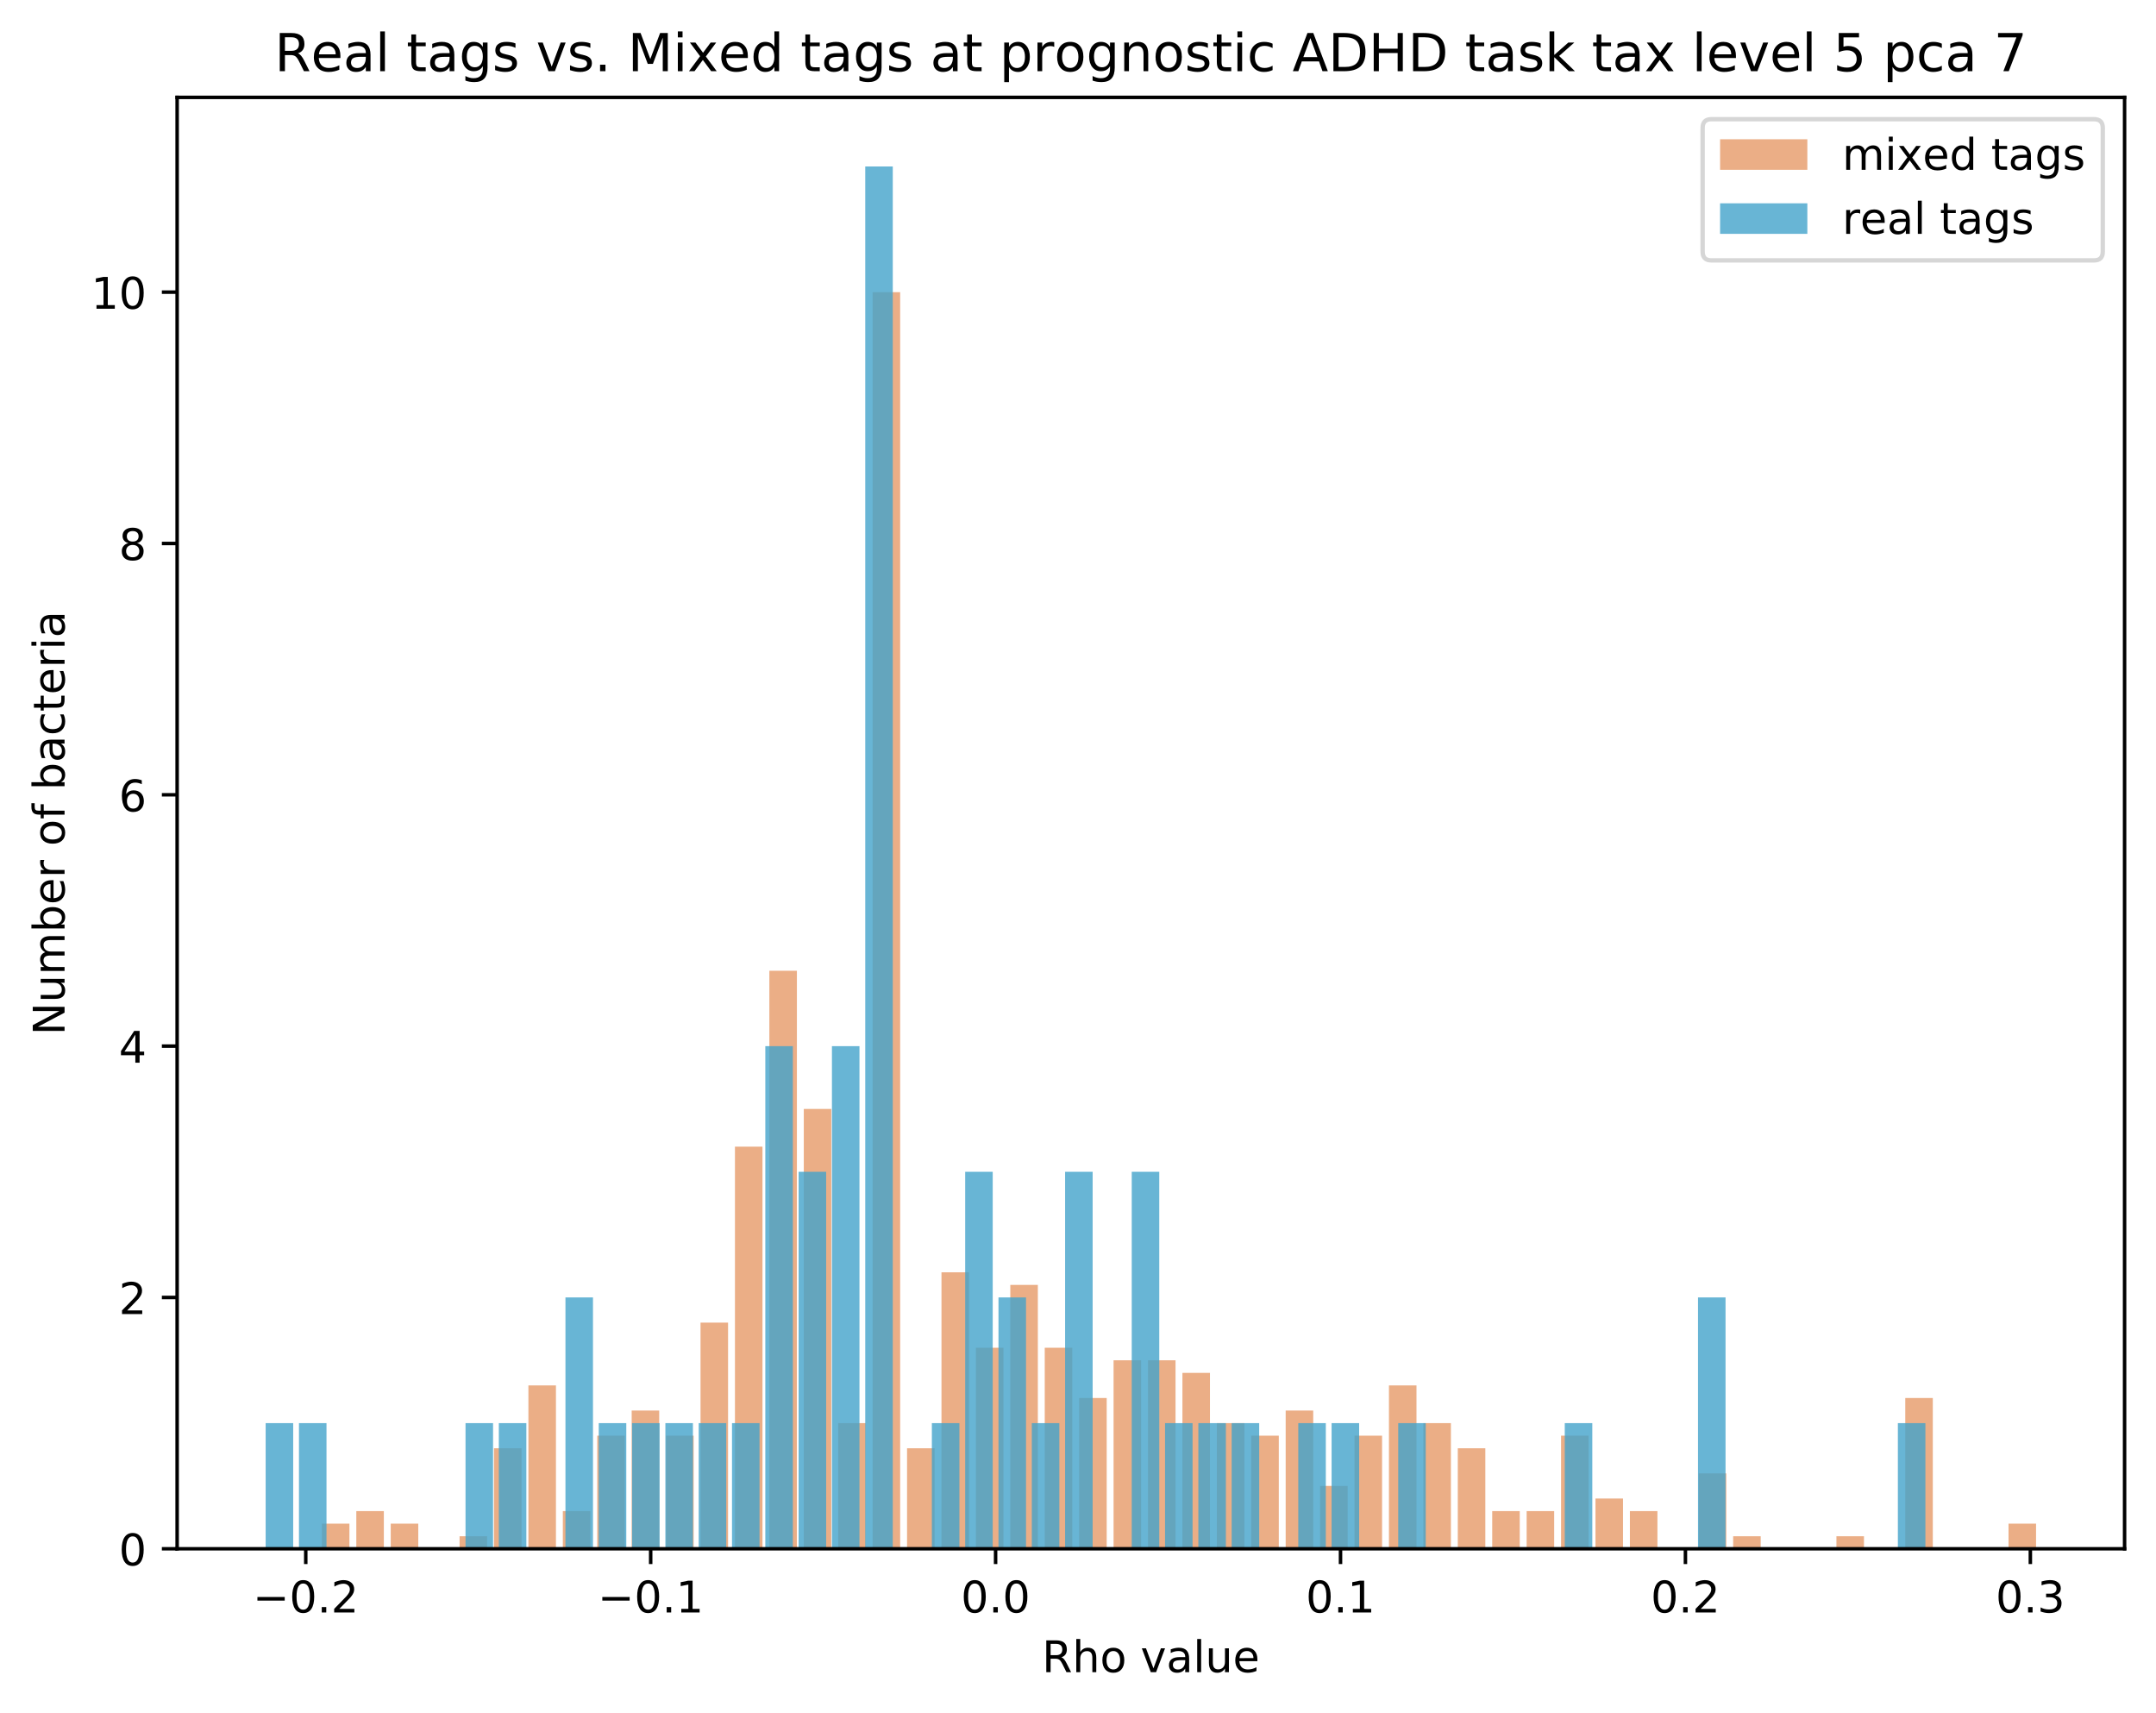 <?xml version="1.0" encoding="utf-8" standalone="no"?>
<!DOCTYPE svg PUBLIC "-//W3C//DTD SVG 1.1//EN"
  "http://www.w3.org/Graphics/SVG/1.1/DTD/svg11.dtd">
<!-- Created with matplotlib (https://matplotlib.org/) -->
<svg height="392.514pt" version="1.1" viewBox="0 0 494.203 392.514" width="494.203pt" xmlns="http://www.w3.org/2000/svg" xmlns:xlink="http://www.w3.org/1999/xlink">
 <defs>
  <style type="text/css">
*{stroke-linecap:butt;stroke-linejoin:round;}
  </style>
 </defs>
 <g id="figure_1">
  <g id="patch_1">
   <path d="M 0 392.514 
L 494.203 392.514 
L 494.203 0 
L 0 0 
z
" style="fill:#ffffff;"/>
  </g>
  <g id="axes_1">
   <g id="patch_2">
    <path d="M 40.603 354.958 
L 487.003 354.958 
L 487.003 22.318 
L 40.603 22.318 
z
" style="fill:#ffffff;"/>
   </g>
   <g id="patch_3">
    <path clip-path="url(#p4847354bf9)" d="M 73.783 354.958 
L 80.095 354.958 
L 80.095 349.198 
L 73.783 349.198 
z
" style="fill:#d95f0e;opacity:0.5;"/>
   </g>
   <g id="patch_4">
    <path clip-path="url(#p4847354bf9)" d="M 81.673 354.958 
L 87.985 354.958 
L 87.985 346.318 
L 81.673 346.318 
z
" style="fill:#d95f0e;opacity:0.5;"/>
   </g>
   <g id="patch_5">
    <path clip-path="url(#p4847354bf9)" d="M 89.563 354.958 
L 95.876 354.958 
L 95.876 349.198 
L 89.563 349.198 
z
" style="fill:#d95f0e;opacity:0.5;"/>
   </g>
   <g id="patch_6">
    <path clip-path="url(#p4847354bf9)" d="M 97.454 354.958 
L 103.766 354.958 
L 103.766 354.958 
L 97.454 354.958 
z
" style="fill:#d95f0e;opacity:0.5;"/>
   </g>
   <g id="patch_7">
    <path clip-path="url(#p4847354bf9)" d="M 105.344 354.958 
L 111.656 354.958 
L 111.656 352.078 
L 105.344 352.078 
z
" style="fill:#d95f0e;opacity:0.5;"/>
   </g>
   <g id="patch_8">
    <path clip-path="url(#p4847354bf9)" d="M 113.234 354.958 
L 119.546 354.958 
L 119.546 331.918 
L 113.234 331.918 
z
" style="fill:#d95f0e;opacity:0.5;"/>
   </g>
   <g id="patch_9">
    <path clip-path="url(#p4847354bf9)" d="M 121.124 354.958 
L 127.436 354.958 
L 127.436 317.518 
L 121.124 317.518 
z
" style="fill:#d95f0e;opacity:0.5;"/>
   </g>
   <g id="patch_10">
    <path clip-path="url(#p4847354bf9)" d="M 129.014 354.958 
L 135.326 354.958 
L 135.326 346.318 
L 129.014 346.318 
z
" style="fill:#d95f0e;opacity:0.5;"/>
   </g>
   <g id="patch_11">
    <path clip-path="url(#p4847354bf9)" d="M 136.904 354.958 
L 143.216 354.958 
L 143.216 329.038 
L 136.904 329.038 
z
" style="fill:#d95f0e;opacity:0.5;"/>
   </g>
   <g id="patch_12">
    <path clip-path="url(#p4847354bf9)" d="M 144.794 354.958 
L 151.107 354.958 
L 151.107 323.278 
L 144.794 323.278 
z
" style="fill:#d95f0e;opacity:0.5;"/>
   </g>
   <g id="patch_13">
    <path clip-path="url(#p4847354bf9)" d="M 152.685 354.958 
L 158.997 354.958 
L 158.997 329.038 
L 152.685 329.038 
z
" style="fill:#d95f0e;opacity:0.5;"/>
   </g>
   <g id="patch_14">
    <path clip-path="url(#p4847354bf9)" d="M 160.575 354.958 
L 166.887 354.958 
L 166.887 303.118 
L 160.575 303.118 
z
" style="fill:#d95f0e;opacity:0.5;"/>
   </g>
   <g id="patch_15">
    <path clip-path="url(#p4847354bf9)" d="M 168.465 354.958 
L 174.777 354.958 
L 174.777 262.798 
L 168.465 262.798 
z
" style="fill:#d95f0e;opacity:0.5;"/>
   </g>
   <g id="patch_16">
    <path clip-path="url(#p4847354bf9)" d="M 176.355 354.958 
L 182.667 354.958 
L 182.667 222.478 
L 176.355 222.478 
z
" style="fill:#d95f0e;opacity:0.5;"/>
   </g>
   <g id="patch_17">
    <path clip-path="url(#p4847354bf9)" d="M 184.245 354.958 
L 190.557 354.958 
L 190.557 254.158 
L 184.245 254.158 
z
" style="fill:#d95f0e;opacity:0.5;"/>
   </g>
   <g id="patch_18">
    <path clip-path="url(#p4847354bf9)" d="M 192.135 354.958 
L 198.447 354.958 
L 198.447 326.158 
L 192.135 326.158 
z
" style="fill:#d95f0e;opacity:0.5;"/>
   </g>
   <g id="patch_19">
    <path clip-path="url(#p4847354bf9)" d="M 200.025 354.958 
L 206.338 354.958 
L 206.338 66.958 
L 200.025 66.958 
z
" style="fill:#d95f0e;opacity:0.5;"/>
   </g>
   <g id="patch_20">
    <path clip-path="url(#p4847354bf9)" d="M 207.916 354.958 
L 214.228 354.958 
L 214.228 331.918 
L 207.916 331.918 
z
" style="fill:#d95f0e;opacity:0.5;"/>
   </g>
   <g id="patch_21">
    <path clip-path="url(#p4847354bf9)" d="M 215.806 354.958 
L 222.118 354.958 
L 222.118 291.598 
L 215.806 291.598 
z
" style="fill:#d95f0e;opacity:0.5;"/>
   </g>
   <g id="patch_22">
    <path clip-path="url(#p4847354bf9)" d="M 223.696 354.958 
L 230.008 354.958 
L 230.008 308.878 
L 223.696 308.878 
z
" style="fill:#d95f0e;opacity:0.5;"/>
   </g>
   <g id="patch_23">
    <path clip-path="url(#p4847354bf9)" d="M 231.586 354.958 
L 237.898 354.958 
L 237.898 294.478 
L 231.586 294.478 
z
" style="fill:#d95f0e;opacity:0.5;"/>
   </g>
   <g id="patch_24">
    <path clip-path="url(#p4847354bf9)" d="M 239.476 354.958 
L 245.788 354.958 
L 245.788 308.878 
L 239.476 308.878 
z
" style="fill:#d95f0e;opacity:0.5;"/>
   </g>
   <g id="patch_25">
    <path clip-path="url(#p4847354bf9)" d="M 247.366 354.958 
L 253.678 354.958 
L 253.678 320.398 
L 247.366 320.398 
z
" style="fill:#d95f0e;opacity:0.5;"/>
   </g>
   <g id="patch_26">
    <path clip-path="url(#p4847354bf9)" d="M 255.256 354.958 
L 261.569 354.958 
L 261.569 311.758 
L 255.256 311.758 
z
" style="fill:#d95f0e;opacity:0.5;"/>
   </g>
   <g id="patch_27">
    <path clip-path="url(#p4847354bf9)" d="M 263.147 354.958 
L 269.459 354.958 
L 269.459 311.758 
L 263.147 311.758 
z
" style="fill:#d95f0e;opacity:0.5;"/>
   </g>
   <g id="patch_28">
    <path clip-path="url(#p4847354bf9)" d="M 271.037 354.958 
L 277.349 354.958 
L 277.349 314.638 
L 271.037 314.638 
z
" style="fill:#d95f0e;opacity:0.5;"/>
   </g>
   <g id="patch_29">
    <path clip-path="url(#p4847354bf9)" d="M 278.927 354.958 
L 285.239 354.958 
L 285.239 326.158 
L 278.927 326.158 
z
" style="fill:#d95f0e;opacity:0.5;"/>
   </g>
   <g id="patch_30">
    <path clip-path="url(#p4847354bf9)" d="M 286.817 354.958 
L 293.129 354.958 
L 293.129 329.038 
L 286.817 329.038 
z
" style="fill:#d95f0e;opacity:0.5;"/>
   </g>
   <g id="patch_31">
    <path clip-path="url(#p4847354bf9)" d="M 294.707 354.958 
L 301.019 354.958 
L 301.019 323.278 
L 294.707 323.278 
z
" style="fill:#d95f0e;opacity:0.5;"/>
   </g>
   <g id="patch_32">
    <path clip-path="url(#p4847354bf9)" d="M 302.597 354.958 
L 308.909 354.958 
L 308.909 340.558 
L 302.597 340.558 
z
" style="fill:#d95f0e;opacity:0.5;"/>
   </g>
   <g id="patch_33">
    <path clip-path="url(#p4847354bf9)" d="M 310.487 354.958 
L 316.8 354.958 
L 316.8 329.038 
L 310.487 329.038 
z
" style="fill:#d95f0e;opacity:0.5;"/>
   </g>
   <g id="patch_34">
    <path clip-path="url(#p4847354bf9)" d="M 318.378 354.958 
L 324.69 354.958 
L 324.69 317.518 
L 318.378 317.518 
z
" style="fill:#d95f0e;opacity:0.5;"/>
   </g>
   <g id="patch_35">
    <path clip-path="url(#p4847354bf9)" d="M 326.268 354.958 
L 332.58 354.958 
L 332.58 326.158 
L 326.268 326.158 
z
" style="fill:#d95f0e;opacity:0.5;"/>
   </g>
   <g id="patch_36">
    <path clip-path="url(#p4847354bf9)" d="M 334.158 354.958 
L 340.47 354.958 
L 340.47 331.918 
L 334.158 331.918 
z
" style="fill:#d95f0e;opacity:0.5;"/>
   </g>
   <g id="patch_37">
    <path clip-path="url(#p4847354bf9)" d="M 342.048 354.958 
L 348.36 354.958 
L 348.36 346.318 
L 342.048 346.318 
z
" style="fill:#d95f0e;opacity:0.5;"/>
   </g>
   <g id="patch_38">
    <path clip-path="url(#p4847354bf9)" d="M 349.938 354.958 
L 356.25 354.958 
L 356.25 346.318 
L 349.938 346.318 
z
" style="fill:#d95f0e;opacity:0.5;"/>
   </g>
   <g id="patch_39">
    <path clip-path="url(#p4847354bf9)" d="M 357.828 354.958 
L 364.14 354.958 
L 364.14 329.038 
L 357.828 329.038 
z
" style="fill:#d95f0e;opacity:0.5;"/>
   </g>
   <g id="patch_40">
    <path clip-path="url(#p4847354bf9)" d="M 365.718 354.958 
L 372.031 354.958 
L 372.031 343.438 
L 365.718 343.438 
z
" style="fill:#d95f0e;opacity:0.5;"/>
   </g>
   <g id="patch_41">
    <path clip-path="url(#p4847354bf9)" d="M 373.609 354.958 
L 379.921 354.958 
L 379.921 346.318 
L 373.609 346.318 
z
" style="fill:#d95f0e;opacity:0.5;"/>
   </g>
   <g id="patch_42">
    <path clip-path="url(#p4847354bf9)" d="M 381.499 354.958 
L 387.811 354.958 
L 387.811 354.958 
L 381.499 354.958 
z
" style="fill:#d95f0e;opacity:0.5;"/>
   </g>
   <g id="patch_43">
    <path clip-path="url(#p4847354bf9)" d="M 389.389 354.958 
L 395.701 354.958 
L 395.701 337.678 
L 389.389 337.678 
z
" style="fill:#d95f0e;opacity:0.5;"/>
   </g>
   <g id="patch_44">
    <path clip-path="url(#p4847354bf9)" d="M 397.279 354.958 
L 403.591 354.958 
L 403.591 352.078 
L 397.279 352.078 
z
" style="fill:#d95f0e;opacity:0.5;"/>
   </g>
   <g id="patch_45">
    <path clip-path="url(#p4847354bf9)" d="M 405.169 354.958 
L 411.481 354.958 
L 411.481 354.958 
L 405.169 354.958 
z
" style="fill:#d95f0e;opacity:0.5;"/>
   </g>
   <g id="patch_46">
    <path clip-path="url(#p4847354bf9)" d="M 413.059 354.958 
L 419.371 354.958 
L 419.371 354.958 
L 413.059 354.958 
z
" style="fill:#d95f0e;opacity:0.5;"/>
   </g>
   <g id="patch_47">
    <path clip-path="url(#p4847354bf9)" d="M 420.949 354.958 
L 427.262 354.958 
L 427.262 352.078 
L 420.949 352.078 
z
" style="fill:#d95f0e;opacity:0.5;"/>
   </g>
   <g id="patch_48">
    <path clip-path="url(#p4847354bf9)" d="M 428.84 354.958 
L 435.152 354.958 
L 435.152 354.958 
L 428.84 354.958 
z
" style="fill:#d95f0e;opacity:0.5;"/>
   </g>
   <g id="patch_49">
    <path clip-path="url(#p4847354bf9)" d="M 436.73 354.958 
L 443.042 354.958 
L 443.042 320.398 
L 436.73 320.398 
z
" style="fill:#d95f0e;opacity:0.5;"/>
   </g>
   <g id="patch_50">
    <path clip-path="url(#p4847354bf9)" d="M 444.62 354.958 
L 450.932 354.958 
L 450.932 354.958 
L 444.62 354.958 
z
" style="fill:#d95f0e;opacity:0.5;"/>
   </g>
   <g id="patch_51">
    <path clip-path="url(#p4847354bf9)" d="M 452.51 354.958 
L 458.822 354.958 
L 458.822 354.958 
L 452.51 354.958 
z
" style="fill:#d95f0e;opacity:0.5;"/>
   </g>
   <g id="patch_52">
    <path clip-path="url(#p4847354bf9)" d="M 460.4 354.958 
L 466.712 354.958 
L 466.712 349.198 
L 460.4 349.198 
z
" style="fill:#d95f0e;opacity:0.5;"/>
   </g>
   <g id="patch_53">
    <path clip-path="url(#p4847354bf9)" d="M 60.894 354.958 
L 67.206 354.958 
L 67.206 326.158 
L 60.894 326.158 
z
" style="fill:#43a2ca;opacity:0.8;"/>
   </g>
   <g id="patch_54">
    <path clip-path="url(#p4847354bf9)" d="M 68.53 354.958 
L 74.842 354.958 
L 74.842 326.158 
L 68.53 326.158 
z
" style="fill:#43a2ca;opacity:0.8;"/>
   </g>
   <g id="patch_55">
    <path clip-path="url(#p4847354bf9)" d="M 76.165 354.958 
L 82.477 354.958 
L 82.477 354.958 
L 76.165 354.958 
z
" style="fill:#43a2ca;opacity:0.8;"/>
   </g>
   <g id="patch_56">
    <path clip-path="url(#p4847354bf9)" d="M 83.801 354.958 
L 90.113 354.958 
L 90.113 354.958 
L 83.801 354.958 
z
" style="fill:#43a2ca;opacity:0.8;"/>
   </g>
   <g id="patch_57">
    <path clip-path="url(#p4847354bf9)" d="M 91.436 354.958 
L 97.748 354.958 
L 97.748 354.958 
L 91.436 354.958 
z
" style="fill:#43a2ca;opacity:0.8;"/>
   </g>
   <g id="patch_58">
    <path clip-path="url(#p4847354bf9)" d="M 99.072 354.958 
L 105.384 354.958 
L 105.384 354.958 
L 99.072 354.958 
z
" style="fill:#43a2ca;opacity:0.8;"/>
   </g>
   <g id="patch_59">
    <path clip-path="url(#p4847354bf9)" d="M 106.707 354.958 
L 113.019 354.958 
L 113.019 326.158 
L 106.707 326.158 
z
" style="fill:#43a2ca;opacity:0.8;"/>
   </g>
   <g id="patch_60">
    <path clip-path="url(#p4847354bf9)" d="M 114.343 354.958 
L 120.655 354.958 
L 120.655 326.158 
L 114.343 326.158 
z
" style="fill:#43a2ca;opacity:0.8;"/>
   </g>
   <g id="patch_61">
    <path clip-path="url(#p4847354bf9)" d="M 121.978 354.958 
L 128.29 354.958 
L 128.29 354.958 
L 121.978 354.958 
z
" style="fill:#43a2ca;opacity:0.8;"/>
   </g>
   <g id="patch_62">
    <path clip-path="url(#p4847354bf9)" d="M 129.614 354.958 
L 135.926 354.958 
L 135.926 297.358 
L 129.614 297.358 
z
" style="fill:#43a2ca;opacity:0.8;"/>
   </g>
   <g id="patch_63">
    <path clip-path="url(#p4847354bf9)" d="M 137.249 354.958 
L 143.561 354.958 
L 143.561 326.158 
L 137.249 326.158 
z
" style="fill:#43a2ca;opacity:0.8;"/>
   </g>
   <g id="patch_64">
    <path clip-path="url(#p4847354bf9)" d="M 144.885 354.958 
L 151.197 354.958 
L 151.197 326.158 
L 144.885 326.158 
z
" style="fill:#43a2ca;opacity:0.8;"/>
   </g>
   <g id="patch_65">
    <path clip-path="url(#p4847354bf9)" d="M 152.52 354.958 
L 158.832 354.958 
L 158.832 326.158 
L 152.52 326.158 
z
" style="fill:#43a2ca;opacity:0.8;"/>
   </g>
   <g id="patch_66">
    <path clip-path="url(#p4847354bf9)" d="M 160.156 354.958 
L 166.468 354.958 
L 166.468 326.158 
L 160.156 326.158 
z
" style="fill:#43a2ca;opacity:0.8;"/>
   </g>
   <g id="patch_67">
    <path clip-path="url(#p4847354bf9)" d="M 167.791 354.958 
L 174.103 354.958 
L 174.103 326.158 
L 167.791 326.158 
z
" style="fill:#43a2ca;opacity:0.8;"/>
   </g>
   <g id="patch_68">
    <path clip-path="url(#p4847354bf9)" d="M 175.427 354.958 
L 181.739 354.958 
L 181.739 239.758 
L 175.427 239.758 
z
" style="fill:#43a2ca;opacity:0.8;"/>
   </g>
   <g id="patch_69">
    <path clip-path="url(#p4847354bf9)" d="M 183.062 354.958 
L 189.374 354.958 
L 189.374 268.558 
L 183.062 268.558 
z
" style="fill:#43a2ca;opacity:0.8;"/>
   </g>
   <g id="patch_70">
    <path clip-path="url(#p4847354bf9)" d="M 190.698 354.958 
L 197.01 354.958 
L 197.01 239.758 
L 190.698 239.758 
z
" style="fill:#43a2ca;opacity:0.8;"/>
   </g>
   <g id="patch_71">
    <path clip-path="url(#p4847354bf9)" d="M 198.333 354.958 
L 204.645 354.958 
L 204.645 38.158 
L 198.333 38.158 
z
" style="fill:#43a2ca;opacity:0.8;"/>
   </g>
   <g id="patch_72">
    <path clip-path="url(#p4847354bf9)" d="M 205.969 354.958 
L 212.281 354.958 
L 212.281 354.958 
L 205.969 354.958 
z
" style="fill:#43a2ca;opacity:0.8;"/>
   </g>
   <g id="patch_73">
    <path clip-path="url(#p4847354bf9)" d="M 213.604 354.958 
L 219.916 354.958 
L 219.916 326.158 
L 213.604 326.158 
z
" style="fill:#43a2ca;opacity:0.8;"/>
   </g>
   <g id="patch_74">
    <path clip-path="url(#p4847354bf9)" d="M 221.24 354.958 
L 227.552 354.958 
L 227.552 268.558 
L 221.24 268.558 
z
" style="fill:#43a2ca;opacity:0.8;"/>
   </g>
   <g id="patch_75">
    <path clip-path="url(#p4847354bf9)" d="M 228.875 354.958 
L 235.187 354.958 
L 235.187 297.358 
L 228.875 297.358 
z
" style="fill:#43a2ca;opacity:0.8;"/>
   </g>
   <g id="patch_76">
    <path clip-path="url(#p4847354bf9)" d="M 236.511 354.958 
L 242.823 354.958 
L 242.823 326.158 
L 236.511 326.158 
z
" style="fill:#43a2ca;opacity:0.8;"/>
   </g>
   <g id="patch_77">
    <path clip-path="url(#p4847354bf9)" d="M 244.146 354.958 
L 250.459 354.958 
L 250.459 268.558 
L 244.146 268.558 
z
" style="fill:#43a2ca;opacity:0.8;"/>
   </g>
   <g id="patch_78">
    <path clip-path="url(#p4847354bf9)" d="M 251.782 354.958 
L 258.094 354.958 
L 258.094 354.958 
L 251.782 354.958 
z
" style="fill:#43a2ca;opacity:0.8;"/>
   </g>
   <g id="patch_79">
    <path clip-path="url(#p4847354bf9)" d="M 259.417 354.958 
L 265.73 354.958 
L 265.73 268.558 
L 259.417 268.558 
z
" style="fill:#43a2ca;opacity:0.8;"/>
   </g>
   <g id="patch_80">
    <path clip-path="url(#p4847354bf9)" d="M 267.053 354.958 
L 273.365 354.958 
L 273.365 326.158 
L 267.053 326.158 
z
" style="fill:#43a2ca;opacity:0.8;"/>
   </g>
   <g id="patch_81">
    <path clip-path="url(#p4847354bf9)" d="M 274.688 354.958 
L 281.001 354.958 
L 281.001 326.158 
L 274.688 326.158 
z
" style="fill:#43a2ca;opacity:0.8;"/>
   </g>
   <g id="patch_82">
    <path clip-path="url(#p4847354bf9)" d="M 282.324 354.958 
L 288.636 354.958 
L 288.636 326.158 
L 282.324 326.158 
z
" style="fill:#43a2ca;opacity:0.8;"/>
   </g>
   <g id="patch_83">
    <path clip-path="url(#p4847354bf9)" d="M 289.959 354.958 
L 296.272 354.958 
L 296.272 354.958 
L 289.959 354.958 
z
" style="fill:#43a2ca;opacity:0.8;"/>
   </g>
   <g id="patch_84">
    <path clip-path="url(#p4847354bf9)" d="M 297.595 354.958 
L 303.907 354.958 
L 303.907 326.158 
L 297.595 326.158 
z
" style="fill:#43a2ca;opacity:0.8;"/>
   </g>
   <g id="patch_85">
    <path clip-path="url(#p4847354bf9)" d="M 305.231 354.958 
L 311.543 354.958 
L 311.543 326.158 
L 305.231 326.158 
z
" style="fill:#43a2ca;opacity:0.8;"/>
   </g>
   <g id="patch_86">
    <path clip-path="url(#p4847354bf9)" d="M 312.866 354.958 
L 319.178 354.958 
L 319.178 354.958 
L 312.866 354.958 
z
" style="fill:#43a2ca;opacity:0.8;"/>
   </g>
   <g id="patch_87">
    <path clip-path="url(#p4847354bf9)" d="M 320.502 354.958 
L 326.814 354.958 
L 326.814 326.158 
L 320.502 326.158 
z
" style="fill:#43a2ca;opacity:0.8;"/>
   </g>
   <g id="patch_88">
    <path clip-path="url(#p4847354bf9)" d="M 328.137 354.958 
L 334.449 354.958 
L 334.449 354.958 
L 328.137 354.958 
z
" style="fill:#43a2ca;opacity:0.8;"/>
   </g>
   <g id="patch_89">
    <path clip-path="url(#p4847354bf9)" d="M 335.773 354.958 
L 342.085 354.958 
L 342.085 354.958 
L 335.773 354.958 
z
" style="fill:#43a2ca;opacity:0.8;"/>
   </g>
   <g id="patch_90">
    <path clip-path="url(#p4847354bf9)" d="M 343.408 354.958 
L 349.72 354.958 
L 349.72 354.958 
L 343.408 354.958 
z
" style="fill:#43a2ca;opacity:0.8;"/>
   </g>
   <g id="patch_91">
    <path clip-path="url(#p4847354bf9)" d="M 351.044 354.958 
L 357.356 354.958 
L 357.356 354.958 
L 351.044 354.958 
z
" style="fill:#43a2ca;opacity:0.8;"/>
   </g>
   <g id="patch_92">
    <path clip-path="url(#p4847354bf9)" d="M 358.679 354.958 
L 364.991 354.958 
L 364.991 326.158 
L 358.679 326.158 
z
" style="fill:#43a2ca;opacity:0.8;"/>
   </g>
   <g id="patch_93">
    <path clip-path="url(#p4847354bf9)" d="M 366.315 354.958 
L 372.627 354.958 
L 372.627 354.958 
L 366.315 354.958 
z
" style="fill:#43a2ca;opacity:0.8;"/>
   </g>
   <g id="patch_94">
    <path clip-path="url(#p4847354bf9)" d="M 373.95 354.958 
L 380.262 354.958 
L 380.262 354.958 
L 373.95 354.958 
z
" style="fill:#43a2ca;opacity:0.8;"/>
   </g>
   <g id="patch_95">
    <path clip-path="url(#p4847354bf9)" d="M 381.586 354.958 
L 387.898 354.958 
L 387.898 354.958 
L 381.586 354.958 
z
" style="fill:#43a2ca;opacity:0.8;"/>
   </g>
   <g id="patch_96">
    <path clip-path="url(#p4847354bf9)" d="M 389.221 354.958 
L 395.533 354.958 
L 395.533 297.358 
L 389.221 297.358 
z
" style="fill:#43a2ca;opacity:0.8;"/>
   </g>
   <g id="patch_97">
    <path clip-path="url(#p4847354bf9)" d="M 396.857 354.958 
L 403.169 354.958 
L 403.169 354.958 
L 396.857 354.958 
z
" style="fill:#43a2ca;opacity:0.8;"/>
   </g>
   <g id="patch_98">
    <path clip-path="url(#p4847354bf9)" d="M 404.492 354.958 
L 410.804 354.958 
L 410.804 354.958 
L 404.492 354.958 
z
" style="fill:#43a2ca;opacity:0.8;"/>
   </g>
   <g id="patch_99">
    <path clip-path="url(#p4847354bf9)" d="M 412.128 354.958 
L 418.44 354.958 
L 418.44 354.958 
L 412.128 354.958 
z
" style="fill:#43a2ca;opacity:0.8;"/>
   </g>
   <g id="patch_100">
    <path clip-path="url(#p4847354bf9)" d="M 419.763 354.958 
L 426.075 354.958 
L 426.075 354.958 
L 419.763 354.958 
z
" style="fill:#43a2ca;opacity:0.8;"/>
   </g>
   <g id="patch_101">
    <path clip-path="url(#p4847354bf9)" d="M 427.399 354.958 
L 433.711 354.958 
L 433.711 354.958 
L 427.399 354.958 
z
" style="fill:#43a2ca;opacity:0.8;"/>
   </g>
   <g id="patch_102">
    <path clip-path="url(#p4847354bf9)" d="M 435.034 354.958 
L 441.346 354.958 
L 441.346 326.158 
L 435.034 326.158 
z
" style="fill:#43a2ca;opacity:0.8;"/>
   </g>
   <g id="matplotlib.axis_1">
    <g id="xtick_1">
     <g id="line2d_1">
      <defs>
       <path d="M 0 0 
L 0 3.5 
" id="m9226c048c6" style="stroke:#000000;stroke-width:0.8;"/>
      </defs>
      <g>
       <use style="stroke:#000000;stroke-width:0.8;" x="70.087" xlink:href="#m9226c048c6" y="354.958"/>
      </g>
     </g>
     <g id="text_1">
      <!-- −0.2 -->
      <defs>
       <path d="M 10.594 35.5 
L 73.188 35.5 
L 73.188 27.203 
L 10.594 27.203 
z
" id="DejaVuSans-8722"/>
       <path d="M 31.781 66.406 
Q 24.172 66.406 20.328 58.906 
Q 16.5 51.422 16.5 36.375 
Q 16.5 21.391 20.328 13.891 
Q 24.172 6.391 31.781 6.391 
Q 39.453 6.391 43.281 13.891 
Q 47.125 21.391 47.125 36.375 
Q 47.125 51.422 43.281 58.906 
Q 39.453 66.406 31.781 66.406 
z
M 31.781 74.219 
Q 44.047 74.219 50.516 64.516 
Q 56.984 54.828 56.984 36.375 
Q 56.984 17.969 50.516 8.266 
Q 44.047 -1.422 31.781 -1.422 
Q 19.531 -1.422 13.062 8.266 
Q 6.594 17.969 6.594 36.375 
Q 6.594 54.828 13.062 64.516 
Q 19.531 74.219 31.781 74.219 
z
" id="DejaVuSans-48"/>
       <path d="M 10.688 12.406 
L 21 12.406 
L 21 0 
L 10.688 0 
z
" id="DejaVuSans-46"/>
       <path d="M 19.188 8.297 
L 53.609 8.297 
L 53.609 0 
L 7.328 0 
L 7.328 8.297 
Q 12.938 14.109 22.625 23.891 
Q 32.328 33.688 34.812 36.531 
Q 39.547 41.844 41.422 45.531 
Q 43.312 49.219 43.312 52.781 
Q 43.312 58.594 39.234 62.25 
Q 35.156 65.922 28.609 65.922 
Q 23.969 65.922 18.812 64.312 
Q 13.672 62.703 7.812 59.422 
L 7.812 69.391 
Q 13.766 71.781 18.938 73 
Q 24.125 74.219 28.422 74.219 
Q 39.75 74.219 46.484 68.547 
Q 53.219 62.891 53.219 53.422 
Q 53.219 48.922 51.531 44.891 
Q 49.859 40.875 45.406 35.406 
Q 44.188 33.984 37.641 27.219 
Q 31.109 20.453 19.188 8.297 
z
" id="DejaVuSans-50"/>
      </defs>
      <g transform="translate(57.946 369.557)scale(0.1 -0.1)">
       <use xlink:href="#DejaVuSans-8722"/>
       <use x="83.789" xlink:href="#DejaVuSans-48"/>
       <use x="147.412" xlink:href="#DejaVuSans-46"/>
       <use x="179.199" xlink:href="#DejaVuSans-50"/>
      </g>
     </g>
    </g>
    <g id="xtick_2">
     <g id="line2d_2">
      <g>
       <use style="stroke:#000000;stroke-width:0.8;" x="149.15" xlink:href="#m9226c048c6" y="354.958"/>
      </g>
     </g>
     <g id="text_2">
      <!-- −0.1 -->
      <defs>
       <path d="M 12.406 8.297 
L 28.516 8.297 
L 28.516 63.922 
L 10.984 60.406 
L 10.984 69.391 
L 28.422 72.906 
L 38.281 72.906 
L 38.281 8.297 
L 54.391 8.297 
L 54.391 0 
L 12.406 0 
z
" id="DejaVuSans-49"/>
      </defs>
      <g transform="translate(137.008 369.557)scale(0.1 -0.1)">
       <use xlink:href="#DejaVuSans-8722"/>
       <use x="83.789" xlink:href="#DejaVuSans-48"/>
       <use x="147.412" xlink:href="#DejaVuSans-46"/>
       <use x="179.199" xlink:href="#DejaVuSans-49"/>
      </g>
     </g>
    </g>
    <g id="xtick_3">
     <g id="line2d_3">
      <g>
       <use style="stroke:#000000;stroke-width:0.8;" x="228.213" xlink:href="#m9226c048c6" y="354.958"/>
      </g>
     </g>
     <g id="text_3">
      <!-- 0.0 -->
      <g transform="translate(220.261 369.557)scale(0.1 -0.1)">
       <use xlink:href="#DejaVuSans-48"/>
       <use x="63.623" xlink:href="#DejaVuSans-46"/>
       <use x="95.41" xlink:href="#DejaVuSans-48"/>
      </g>
     </g>
    </g>
    <g id="xtick_4">
     <g id="line2d_4">
      <g>
       <use style="stroke:#000000;stroke-width:0.8;" x="307.275" xlink:href="#m9226c048c6" y="354.958"/>
      </g>
     </g>
     <g id="text_4">
      <!-- 0.1 -->
      <g transform="translate(299.324 369.557)scale(0.1 -0.1)">
       <use xlink:href="#DejaVuSans-48"/>
       <use x="63.623" xlink:href="#DejaVuSans-46"/>
       <use x="95.41" xlink:href="#DejaVuSans-49"/>
      </g>
     </g>
    </g>
    <g id="xtick_5">
     <g id="line2d_5">
      <g>
       <use style="stroke:#000000;stroke-width:0.8;" x="386.338" xlink:href="#m9226c048c6" y="354.958"/>
      </g>
     </g>
     <g id="text_5">
      <!-- 0.2 -->
      <g transform="translate(378.387 369.557)scale(0.1 -0.1)">
       <use xlink:href="#DejaVuSans-48"/>
       <use x="63.623" xlink:href="#DejaVuSans-46"/>
       <use x="95.41" xlink:href="#DejaVuSans-50"/>
      </g>
     </g>
    </g>
    <g id="xtick_6">
     <g id="line2d_6">
      <g>
       <use style="stroke:#000000;stroke-width:0.8;" x="465.401" xlink:href="#m9226c048c6" y="354.958"/>
      </g>
     </g>
     <g id="text_6">
      <!-- 0.3 -->
      <defs>
       <path d="M 40.578 39.312 
Q 47.656 37.797 51.625 33 
Q 55.609 28.219 55.609 21.188 
Q 55.609 10.406 48.188 4.484 
Q 40.766 -1.422 27.094 -1.422 
Q 22.516 -1.422 17.656 -0.516 
Q 12.797 0.391 7.625 2.203 
L 7.625 11.719 
Q 11.719 9.328 16.594 8.109 
Q 21.484 6.891 26.812 6.891 
Q 36.078 6.891 40.938 10.547 
Q 45.797 14.203 45.797 21.188 
Q 45.797 27.641 41.281 31.266 
Q 36.766 34.906 28.719 34.906 
L 20.219 34.906 
L 20.219 43.016 
L 29.109 43.016 
Q 36.375 43.016 40.234 45.922 
Q 44.094 48.828 44.094 54.297 
Q 44.094 59.906 40.109 62.906 
Q 36.141 65.922 28.719 65.922 
Q 24.656 65.922 20.016 65.031 
Q 15.375 64.156 9.812 62.312 
L 9.812 71.094 
Q 15.438 72.656 20.344 73.438 
Q 25.25 74.219 29.594 74.219 
Q 40.828 74.219 47.359 69.109 
Q 53.906 64.016 53.906 55.328 
Q 53.906 49.266 50.438 45.094 
Q 46.969 40.922 40.578 39.312 
z
" id="DejaVuSans-51"/>
      </defs>
      <g transform="translate(457.449 369.557)scale(0.1 -0.1)">
       <use xlink:href="#DejaVuSans-48"/>
       <use x="63.623" xlink:href="#DejaVuSans-46"/>
       <use x="95.41" xlink:href="#DejaVuSans-51"/>
      </g>
     </g>
    </g>
    <g id="text_7">
     <!-- Rho value -->
     <defs>
      <path d="M 44.391 34.188 
Q 47.562 33.109 50.562 29.594 
Q 53.562 26.078 56.594 19.922 
L 66.609 0 
L 56 0 
L 46.688 18.703 
Q 43.062 26.031 39.672 28.422 
Q 36.281 30.812 30.422 30.812 
L 19.672 30.812 
L 19.672 0 
L 9.812 0 
L 9.812 72.906 
L 32.078 72.906 
Q 44.578 72.906 50.734 67.672 
Q 56.891 62.453 56.891 51.906 
Q 56.891 45.016 53.688 40.469 
Q 50.484 35.938 44.391 34.188 
z
M 19.672 64.797 
L 19.672 38.922 
L 32.078 38.922 
Q 39.203 38.922 42.844 42.219 
Q 46.484 45.516 46.484 51.906 
Q 46.484 58.297 42.844 61.547 
Q 39.203 64.797 32.078 64.797 
z
" id="DejaVuSans-82"/>
      <path d="M 54.891 33.016 
L 54.891 0 
L 45.906 0 
L 45.906 32.719 
Q 45.906 40.484 42.875 44.328 
Q 39.844 48.188 33.797 48.188 
Q 26.516 48.188 22.312 43.547 
Q 18.109 38.922 18.109 30.906 
L 18.109 0 
L 9.078 0 
L 9.078 75.984 
L 18.109 75.984 
L 18.109 46.188 
Q 21.344 51.125 25.703 53.562 
Q 30.078 56 35.797 56 
Q 45.219 56 50.047 50.172 
Q 54.891 44.344 54.891 33.016 
z
" id="DejaVuSans-104"/>
      <path d="M 30.609 48.391 
Q 23.391 48.391 19.188 42.75 
Q 14.984 37.109 14.984 27.297 
Q 14.984 17.484 19.156 11.844 
Q 23.344 6.203 30.609 6.203 
Q 37.797 6.203 41.984 11.859 
Q 46.188 17.531 46.188 27.297 
Q 46.188 37.016 41.984 42.703 
Q 37.797 48.391 30.609 48.391 
z
M 30.609 56 
Q 42.328 56 49.016 48.375 
Q 55.719 40.766 55.719 27.297 
Q 55.719 13.875 49.016 6.219 
Q 42.328 -1.422 30.609 -1.422 
Q 18.844 -1.422 12.172 6.219 
Q 5.516 13.875 5.516 27.297 
Q 5.516 40.766 12.172 48.375 
Q 18.844 56 30.609 56 
z
" id="DejaVuSans-111"/>
      <path id="DejaVuSans-32"/>
      <path d="M 2.984 54.688 
L 12.5 54.688 
L 29.594 8.797 
L 46.688 54.688 
L 56.203 54.688 
L 35.688 0 
L 23.484 0 
z
" id="DejaVuSans-118"/>
      <path d="M 34.281 27.484 
Q 23.391 27.484 19.188 25 
Q 14.984 22.516 14.984 16.5 
Q 14.984 11.719 18.141 8.906 
Q 21.297 6.109 26.703 6.109 
Q 34.188 6.109 38.703 11.406 
Q 43.219 16.703 43.219 25.484 
L 43.219 27.484 
z
M 52.203 31.203 
L 52.203 0 
L 43.219 0 
L 43.219 8.297 
Q 40.141 3.328 35.547 0.953 
Q 30.953 -1.422 24.312 -1.422 
Q 15.922 -1.422 10.953 3.297 
Q 6 8.016 6 15.922 
Q 6 25.141 12.172 29.828 
Q 18.359 34.516 30.609 34.516 
L 43.219 34.516 
L 43.219 35.406 
Q 43.219 41.609 39.141 45 
Q 35.062 48.391 27.688 48.391 
Q 23 48.391 18.547 47.266 
Q 14.109 46.141 10.016 43.891 
L 10.016 52.203 
Q 14.938 54.109 19.578 55.047 
Q 24.219 56 28.609 56 
Q 40.484 56 46.344 49.844 
Q 52.203 43.703 52.203 31.203 
z
" id="DejaVuSans-97"/>
      <path d="M 9.422 75.984 
L 18.406 75.984 
L 18.406 0 
L 9.422 0 
z
" id="DejaVuSans-108"/>
      <path d="M 8.5 21.578 
L 8.5 54.688 
L 17.484 54.688 
L 17.484 21.922 
Q 17.484 14.156 20.5 10.266 
Q 23.531 6.391 29.594 6.391 
Q 36.859 6.391 41.078 11.031 
Q 45.312 15.672 45.312 23.688 
L 45.312 54.688 
L 54.297 54.688 
L 54.297 0 
L 45.312 0 
L 45.312 8.406 
Q 42.047 3.422 37.719 1 
Q 33.406 -1.422 27.688 -1.422 
Q 18.266 -1.422 13.375 4.438 
Q 8.5 10.297 8.5 21.578 
z
M 31.109 56 
z
" id="DejaVuSans-117"/>
      <path d="M 56.203 29.594 
L 56.203 25.203 
L 14.891 25.203 
Q 15.484 15.922 20.484 11.062 
Q 25.484 6.203 34.422 6.203 
Q 39.594 6.203 44.453 7.469 
Q 49.312 8.734 54.109 11.281 
L 54.109 2.781 
Q 49.266 0.734 44.188 -0.344 
Q 39.109 -1.422 33.891 -1.422 
Q 20.797 -1.422 13.156 6.188 
Q 5.516 13.812 5.516 26.812 
Q 5.516 40.234 12.766 48.109 
Q 20.016 56 32.328 56 
Q 43.359 56 49.781 48.891 
Q 56.203 41.797 56.203 29.594 
z
M 47.219 32.234 
Q 47.125 39.594 43.094 43.984 
Q 39.062 48.391 32.422 48.391 
Q 24.906 48.391 20.391 44.141 
Q 15.875 39.891 15.188 32.172 
z
" id="DejaVuSans-101"/>
     </defs>
     <g transform="translate(238.854 383.235)scale(0.1 -0.1)">
      <use xlink:href="#DejaVuSans-82"/>
      <use x="69.482" xlink:href="#DejaVuSans-104"/>
      <use x="132.861" xlink:href="#DejaVuSans-111"/>
      <use x="194.043" xlink:href="#DejaVuSans-32"/>
      <use x="225.83" xlink:href="#DejaVuSans-118"/>
      <use x="285.01" xlink:href="#DejaVuSans-97"/>
      <use x="346.289" xlink:href="#DejaVuSans-108"/>
      <use x="374.072" xlink:href="#DejaVuSans-117"/>
      <use x="437.451" xlink:href="#DejaVuSans-101"/>
     </g>
    </g>
   </g>
   <g id="matplotlib.axis_2">
    <g id="ytick_1">
     <g id="line2d_7">
      <defs>
       <path d="M 0 0 
L -3.5 0 
" id="m3f870d400a" style="stroke:#000000;stroke-width:0.8;"/>
      </defs>
      <g>
       <use style="stroke:#000000;stroke-width:0.8;" x="40.603" xlink:href="#m3f870d400a" y="354.958"/>
      </g>
     </g>
     <g id="text_8">
      <!-- 0 -->
      <g transform="translate(27.241 358.757)scale(0.1 -0.1)">
       <use xlink:href="#DejaVuSans-48"/>
      </g>
     </g>
    </g>
    <g id="ytick_2">
     <g id="line2d_8">
      <g>
       <use style="stroke:#000000;stroke-width:0.8;" x="40.603" xlink:href="#m3f870d400a" y="297.358"/>
      </g>
     </g>
     <g id="text_9">
      <!-- 2 -->
      <g transform="translate(27.241 301.157)scale(0.1 -0.1)">
       <use xlink:href="#DejaVuSans-50"/>
      </g>
     </g>
    </g>
    <g id="ytick_3">
     <g id="line2d_9">
      <g>
       <use style="stroke:#000000;stroke-width:0.8;" x="40.603" xlink:href="#m3f870d400a" y="239.758"/>
      </g>
     </g>
     <g id="text_10">
      <!-- 4 -->
      <defs>
       <path d="M 37.797 64.312 
L 12.891 25.391 
L 37.797 25.391 
z
M 35.203 72.906 
L 47.609 72.906 
L 47.609 25.391 
L 58.016 25.391 
L 58.016 17.188 
L 47.609 17.188 
L 47.609 0 
L 37.797 0 
L 37.797 17.188 
L 4.891 17.188 
L 4.891 26.703 
z
" id="DejaVuSans-52"/>
      </defs>
      <g transform="translate(27.241 243.557)scale(0.1 -0.1)">
       <use xlink:href="#DejaVuSans-52"/>
      </g>
     </g>
    </g>
    <g id="ytick_4">
     <g id="line2d_10">
      <g>
       <use style="stroke:#000000;stroke-width:0.8;" x="40.603" xlink:href="#m3f870d400a" y="182.158"/>
      </g>
     </g>
     <g id="text_11">
      <!-- 6 -->
      <defs>
       <path d="M 33.016 40.375 
Q 26.375 40.375 22.484 35.828 
Q 18.609 31.297 18.609 23.391 
Q 18.609 15.531 22.484 10.953 
Q 26.375 6.391 33.016 6.391 
Q 39.656 6.391 43.531 10.953 
Q 47.406 15.531 47.406 23.391 
Q 47.406 31.297 43.531 35.828 
Q 39.656 40.375 33.016 40.375 
z
M 52.594 71.297 
L 52.594 62.312 
Q 48.875 64.062 45.094 64.984 
Q 41.312 65.922 37.594 65.922 
Q 27.828 65.922 22.672 59.328 
Q 17.531 52.734 16.797 39.406 
Q 19.672 43.656 24.016 45.922 
Q 28.375 48.188 33.594 48.188 
Q 44.578 48.188 50.953 41.516 
Q 57.328 34.859 57.328 23.391 
Q 57.328 12.156 50.688 5.359 
Q 44.047 -1.422 33.016 -1.422 
Q 20.359 -1.422 13.672 8.266 
Q 6.984 17.969 6.984 36.375 
Q 6.984 53.656 15.188 63.938 
Q 23.391 74.219 37.203 74.219 
Q 40.922 74.219 44.703 73.484 
Q 48.484 72.75 52.594 71.297 
z
" id="DejaVuSans-54"/>
      </defs>
      <g transform="translate(27.241 185.957)scale(0.1 -0.1)">
       <use xlink:href="#DejaVuSans-54"/>
      </g>
     </g>
    </g>
    <g id="ytick_5">
     <g id="line2d_11">
      <g>
       <use style="stroke:#000000;stroke-width:0.8;" x="40.603" xlink:href="#m3f870d400a" y="124.558"/>
      </g>
     </g>
     <g id="text_12">
      <!-- 8 -->
      <defs>
       <path d="M 31.781 34.625 
Q 24.75 34.625 20.719 30.859 
Q 16.703 27.094 16.703 20.516 
Q 16.703 13.922 20.719 10.156 
Q 24.75 6.391 31.781 6.391 
Q 38.812 6.391 42.859 10.172 
Q 46.922 13.969 46.922 20.516 
Q 46.922 27.094 42.891 30.859 
Q 38.875 34.625 31.781 34.625 
z
M 21.922 38.812 
Q 15.578 40.375 12.031 44.719 
Q 8.5 49.078 8.5 55.328 
Q 8.5 64.062 14.719 69.141 
Q 20.953 74.219 31.781 74.219 
Q 42.672 74.219 48.875 69.141 
Q 55.078 64.062 55.078 55.328 
Q 55.078 49.078 51.531 44.719 
Q 48 40.375 41.703 38.812 
Q 48.828 37.156 52.797 32.312 
Q 56.781 27.484 56.781 20.516 
Q 56.781 9.906 50.312 4.234 
Q 43.844 -1.422 31.781 -1.422 
Q 19.734 -1.422 13.25 4.234 
Q 6.781 9.906 6.781 20.516 
Q 6.781 27.484 10.781 32.312 
Q 14.797 37.156 21.922 38.812 
z
M 18.312 54.391 
Q 18.312 48.734 21.844 45.562 
Q 25.391 42.391 31.781 42.391 
Q 38.141 42.391 41.719 45.562 
Q 45.312 48.734 45.312 54.391 
Q 45.312 60.062 41.719 63.234 
Q 38.141 66.406 31.781 66.406 
Q 25.391 66.406 21.844 63.234 
Q 18.312 60.062 18.312 54.391 
z
" id="DejaVuSans-56"/>
      </defs>
      <g transform="translate(27.241 128.357)scale(0.1 -0.1)">
       <use xlink:href="#DejaVuSans-56"/>
      </g>
     </g>
    </g>
    <g id="ytick_6">
     <g id="line2d_12">
      <g>
       <use style="stroke:#000000;stroke-width:0.8;" x="40.603" xlink:href="#m3f870d400a" y="66.958"/>
      </g>
     </g>
     <g id="text_13">
      <!-- 10 -->
      <g transform="translate(20.878 70.757)scale(0.1 -0.1)">
       <use xlink:href="#DejaVuSans-49"/>
       <use x="63.623" xlink:href="#DejaVuSans-48"/>
      </g>
     </g>
    </g>
    <g id="text_14">
     <!-- Number of bacteria -->
     <defs>
      <path d="M 9.812 72.906 
L 23.094 72.906 
L 55.422 11.922 
L 55.422 72.906 
L 64.984 72.906 
L 64.984 0 
L 51.703 0 
L 19.391 60.984 
L 19.391 0 
L 9.812 0 
z
" id="DejaVuSans-78"/>
      <path d="M 52 44.188 
Q 55.375 50.25 60.062 53.125 
Q 64.75 56 71.094 56 
Q 79.641 56 84.281 50.016 
Q 88.922 44.047 88.922 33.016 
L 88.922 0 
L 79.891 0 
L 79.891 32.719 
Q 79.891 40.578 77.094 44.375 
Q 74.312 48.188 68.609 48.188 
Q 61.625 48.188 57.562 43.547 
Q 53.516 38.922 53.516 30.906 
L 53.516 0 
L 44.484 0 
L 44.484 32.719 
Q 44.484 40.625 41.703 44.406 
Q 38.922 48.188 33.109 48.188 
Q 26.219 48.188 22.156 43.531 
Q 18.109 38.875 18.109 30.906 
L 18.109 0 
L 9.078 0 
L 9.078 54.688 
L 18.109 54.688 
L 18.109 46.188 
Q 21.188 51.219 25.484 53.609 
Q 29.781 56 35.688 56 
Q 41.656 56 45.828 52.969 
Q 50 49.953 52 44.188 
z
" id="DejaVuSans-109"/>
      <path d="M 48.688 27.297 
Q 48.688 37.203 44.609 42.844 
Q 40.531 48.484 33.406 48.484 
Q 26.266 48.484 22.188 42.844 
Q 18.109 37.203 18.109 27.297 
Q 18.109 17.391 22.188 11.75 
Q 26.266 6.109 33.406 6.109 
Q 40.531 6.109 44.609 11.75 
Q 48.688 17.391 48.688 27.297 
z
M 18.109 46.391 
Q 20.953 51.266 25.266 53.625 
Q 29.594 56 35.594 56 
Q 45.562 56 51.781 48.094 
Q 58.016 40.188 58.016 27.297 
Q 58.016 14.406 51.781 6.484 
Q 45.562 -1.422 35.594 -1.422 
Q 29.594 -1.422 25.266 0.953 
Q 20.953 3.328 18.109 8.203 
L 18.109 0 
L 9.078 0 
L 9.078 75.984 
L 18.109 75.984 
z
" id="DejaVuSans-98"/>
      <path d="M 41.109 46.297 
Q 39.594 47.172 37.812 47.578 
Q 36.031 48 33.891 48 
Q 26.266 48 22.188 43.047 
Q 18.109 38.094 18.109 28.812 
L 18.109 0 
L 9.078 0 
L 9.078 54.688 
L 18.109 54.688 
L 18.109 46.188 
Q 20.953 51.172 25.484 53.578 
Q 30.031 56 36.531 56 
Q 37.453 56 38.578 55.875 
Q 39.703 55.766 41.062 55.516 
z
" id="DejaVuSans-114"/>
      <path d="M 37.109 75.984 
L 37.109 68.5 
L 28.516 68.5 
Q 23.688 68.5 21.797 66.547 
Q 19.922 64.594 19.922 59.516 
L 19.922 54.688 
L 34.719 54.688 
L 34.719 47.703 
L 19.922 47.703 
L 19.922 0 
L 10.891 0 
L 10.891 47.703 
L 2.297 47.703 
L 2.297 54.688 
L 10.891 54.688 
L 10.891 58.5 
Q 10.891 67.625 15.141 71.797 
Q 19.391 75.984 28.609 75.984 
z
" id="DejaVuSans-102"/>
      <path d="M 48.781 52.594 
L 48.781 44.188 
Q 44.969 46.297 41.141 47.344 
Q 37.312 48.391 33.406 48.391 
Q 24.656 48.391 19.812 42.844 
Q 14.984 37.312 14.984 27.297 
Q 14.984 17.281 19.812 11.734 
Q 24.656 6.203 33.406 6.203 
Q 37.312 6.203 41.141 7.25 
Q 44.969 8.297 48.781 10.406 
L 48.781 2.094 
Q 45.016 0.344 40.984 -0.531 
Q 36.969 -1.422 32.422 -1.422 
Q 20.062 -1.422 12.781 6.344 
Q 5.516 14.109 5.516 27.297 
Q 5.516 40.672 12.859 48.328 
Q 20.219 56 33.016 56 
Q 37.156 56 41.109 55.141 
Q 45.062 54.297 48.781 52.594 
z
" id="DejaVuSans-99"/>
      <path d="M 18.312 70.219 
L 18.312 54.688 
L 36.812 54.688 
L 36.812 47.703 
L 18.312 47.703 
L 18.312 18.016 
Q 18.312 11.328 20.141 9.422 
Q 21.969 7.516 27.594 7.516 
L 36.812 7.516 
L 36.812 0 
L 27.594 0 
Q 17.188 0 13.234 3.875 
Q 9.281 7.766 9.281 18.016 
L 9.281 47.703 
L 2.688 47.703 
L 2.688 54.688 
L 9.281 54.688 
L 9.281 70.219 
z
" id="DejaVuSans-116"/>
      <path d="M 9.422 54.688 
L 18.406 54.688 
L 18.406 0 
L 9.422 0 
z
M 9.422 75.984 
L 18.406 75.984 
L 18.406 64.594 
L 9.422 64.594 
z
" id="DejaVuSans-105"/>
     </defs>
     <g transform="translate(14.798 237.255)rotate(-90)scale(0.1 -0.1)">
      <use xlink:href="#DejaVuSans-78"/>
      <use x="74.805" xlink:href="#DejaVuSans-117"/>
      <use x="138.184" xlink:href="#DejaVuSans-109"/>
      <use x="235.596" xlink:href="#DejaVuSans-98"/>
      <use x="299.072" xlink:href="#DejaVuSans-101"/>
      <use x="360.596" xlink:href="#DejaVuSans-114"/>
      <use x="401.709" xlink:href="#DejaVuSans-32"/>
      <use x="433.496" xlink:href="#DejaVuSans-111"/>
      <use x="494.678" xlink:href="#DejaVuSans-102"/>
      <use x="529.883" xlink:href="#DejaVuSans-32"/>
      <use x="561.67" xlink:href="#DejaVuSans-98"/>
      <use x="625.146" xlink:href="#DejaVuSans-97"/>
      <use x="686.426" xlink:href="#DejaVuSans-99"/>
      <use x="741.406" xlink:href="#DejaVuSans-116"/>
      <use x="780.615" xlink:href="#DejaVuSans-101"/>
      <use x="842.139" xlink:href="#DejaVuSans-114"/>
      <use x="883.252" xlink:href="#DejaVuSans-105"/>
      <use x="911.035" xlink:href="#DejaVuSans-97"/>
     </g>
    </g>
   </g>
   <g id="patch_103">
    <path d="M 40.603 354.958 
L 40.603 22.318 
" style="fill:none;stroke:#000000;stroke-linecap:square;stroke-linejoin:miter;stroke-width:0.8;"/>
   </g>
   <g id="patch_104">
    <path d="M 487.003 354.958 
L 487.003 22.318 
" style="fill:none;stroke:#000000;stroke-linecap:square;stroke-linejoin:miter;stroke-width:0.8;"/>
   </g>
   <g id="patch_105">
    <path d="M 40.603 354.958 
L 487.003 354.958 
" style="fill:none;stroke:#000000;stroke-linecap:square;stroke-linejoin:miter;stroke-width:0.8;"/>
   </g>
   <g id="patch_106">
    <path d="M 40.603 22.318 
L 487.003 22.318 
" style="fill:none;stroke:#000000;stroke-linecap:square;stroke-linejoin:miter;stroke-width:0.8;"/>
   </g>
   <g id="text_15">
    <!-- Real tags vs. Mixed tags at prognostic ADHD task tax level 5 pca 7 -->
    <defs>
     <path d="M 45.406 27.984 
Q 45.406 37.75 41.375 43.109 
Q 37.359 48.484 30.078 48.484 
Q 22.859 48.484 18.828 43.109 
Q 14.797 37.75 14.797 27.984 
Q 14.797 18.266 18.828 12.891 
Q 22.859 7.516 30.078 7.516 
Q 37.359 7.516 41.375 12.891 
Q 45.406 18.266 45.406 27.984 
z
M 54.391 6.781 
Q 54.391 -7.172 48.188 -13.984 
Q 42 -20.797 29.203 -20.797 
Q 24.469 -20.797 20.266 -20.094 
Q 16.062 -19.391 12.109 -17.922 
L 12.109 -9.188 
Q 16.062 -11.328 19.922 -12.344 
Q 23.781 -13.375 27.781 -13.375 
Q 36.625 -13.375 41.016 -8.766 
Q 45.406 -4.156 45.406 5.172 
L 45.406 9.625 
Q 42.625 4.781 38.281 2.391 
Q 33.938 0 27.875 0 
Q 17.828 0 11.672 7.656 
Q 5.516 15.328 5.516 27.984 
Q 5.516 40.672 11.672 48.328 
Q 17.828 56 27.875 56 
Q 33.938 56 38.281 53.609 
Q 42.625 51.219 45.406 46.391 
L 45.406 54.688 
L 54.391 54.688 
z
" id="DejaVuSans-103"/>
     <path d="M 44.281 53.078 
L 44.281 44.578 
Q 40.484 46.531 36.375 47.5 
Q 32.281 48.484 27.875 48.484 
Q 21.188 48.484 17.844 46.438 
Q 14.5 44.391 14.5 40.281 
Q 14.5 37.156 16.891 35.375 
Q 19.281 33.594 26.516 31.984 
L 29.594 31.297 
Q 39.156 29.25 43.188 25.516 
Q 47.219 21.781 47.219 15.094 
Q 47.219 7.469 41.188 3.016 
Q 35.156 -1.422 24.609 -1.422 
Q 20.219 -1.422 15.453 -0.562 
Q 10.688 0.297 5.422 2 
L 5.422 11.281 
Q 10.406 8.688 15.234 7.391 
Q 20.062 6.109 24.812 6.109 
Q 31.156 6.109 34.562 8.281 
Q 37.984 10.453 37.984 14.406 
Q 37.984 18.062 35.516 20.016 
Q 33.062 21.969 24.703 23.781 
L 21.578 24.516 
Q 13.234 26.266 9.516 29.906 
Q 5.812 33.547 5.812 39.891 
Q 5.812 47.609 11.281 51.797 
Q 16.75 56 26.812 56 
Q 31.781 56 36.172 55.266 
Q 40.578 54.547 44.281 53.078 
z
" id="DejaVuSans-115"/>
     <path d="M 9.812 72.906 
L 24.516 72.906 
L 43.109 23.297 
L 61.812 72.906 
L 76.516 72.906 
L 76.516 0 
L 66.891 0 
L 66.891 64.016 
L 48.094 14.016 
L 38.188 14.016 
L 19.391 64.016 
L 19.391 0 
L 9.812 0 
z
" id="DejaVuSans-77"/>
     <path d="M 54.891 54.688 
L 35.109 28.078 
L 55.906 0 
L 45.312 0 
L 29.391 21.484 
L 13.484 0 
L 2.875 0 
L 24.125 28.609 
L 4.688 54.688 
L 15.281 54.688 
L 29.781 35.203 
L 44.281 54.688 
z
" id="DejaVuSans-120"/>
     <path d="M 45.406 46.391 
L 45.406 75.984 
L 54.391 75.984 
L 54.391 0 
L 45.406 0 
L 45.406 8.203 
Q 42.578 3.328 38.25 0.953 
Q 33.938 -1.422 27.875 -1.422 
Q 17.969 -1.422 11.734 6.484 
Q 5.516 14.406 5.516 27.297 
Q 5.516 40.188 11.734 48.094 
Q 17.969 56 27.875 56 
Q 33.938 56 38.25 53.625 
Q 42.578 51.266 45.406 46.391 
z
M 14.797 27.297 
Q 14.797 17.391 18.875 11.75 
Q 22.953 6.109 30.078 6.109 
Q 37.203 6.109 41.297 11.75 
Q 45.406 17.391 45.406 27.297 
Q 45.406 37.203 41.297 42.844 
Q 37.203 48.484 30.078 48.484 
Q 22.953 48.484 18.875 42.844 
Q 14.797 37.203 14.797 27.297 
z
" id="DejaVuSans-100"/>
     <path d="M 18.109 8.203 
L 18.109 -20.797 
L 9.078 -20.797 
L 9.078 54.688 
L 18.109 54.688 
L 18.109 46.391 
Q 20.953 51.266 25.266 53.625 
Q 29.594 56 35.594 56 
Q 45.562 56 51.781 48.094 
Q 58.016 40.188 58.016 27.297 
Q 58.016 14.406 51.781 6.484 
Q 45.562 -1.422 35.594 -1.422 
Q 29.594 -1.422 25.266 0.953 
Q 20.953 3.328 18.109 8.203 
z
M 48.688 27.297 
Q 48.688 37.203 44.609 42.844 
Q 40.531 48.484 33.406 48.484 
Q 26.266 48.484 22.188 42.844 
Q 18.109 37.203 18.109 27.297 
Q 18.109 17.391 22.188 11.75 
Q 26.266 6.109 33.406 6.109 
Q 40.531 6.109 44.609 11.75 
Q 48.688 17.391 48.688 27.297 
z
" id="DejaVuSans-112"/>
     <path d="M 54.891 33.016 
L 54.891 0 
L 45.906 0 
L 45.906 32.719 
Q 45.906 40.484 42.875 44.328 
Q 39.844 48.188 33.797 48.188 
Q 26.516 48.188 22.312 43.547 
Q 18.109 38.922 18.109 30.906 
L 18.109 0 
L 9.078 0 
L 9.078 54.688 
L 18.109 54.688 
L 18.109 46.188 
Q 21.344 51.125 25.703 53.562 
Q 30.078 56 35.797 56 
Q 45.219 56 50.047 50.172 
Q 54.891 44.344 54.891 33.016 
z
" id="DejaVuSans-110"/>
     <path d="M 34.188 63.188 
L 20.797 26.906 
L 47.609 26.906 
z
M 28.609 72.906 
L 39.797 72.906 
L 67.578 0 
L 57.328 0 
L 50.688 18.703 
L 17.828 18.703 
L 11.188 0 
L 0.781 0 
z
" id="DejaVuSans-65"/>
     <path d="M 19.672 64.797 
L 19.672 8.109 
L 31.594 8.109 
Q 46.688 8.109 53.688 14.938 
Q 60.688 21.781 60.688 36.531 
Q 60.688 51.172 53.688 57.984 
Q 46.688 64.797 31.594 64.797 
z
M 9.812 72.906 
L 30.078 72.906 
Q 51.266 72.906 61.172 64.094 
Q 71.094 55.281 71.094 36.531 
Q 71.094 17.672 61.125 8.828 
Q 51.172 0 30.078 0 
L 9.812 0 
z
" id="DejaVuSans-68"/>
     <path d="M 9.812 72.906 
L 19.672 72.906 
L 19.672 43.016 
L 55.516 43.016 
L 55.516 72.906 
L 65.375 72.906 
L 65.375 0 
L 55.516 0 
L 55.516 34.719 
L 19.672 34.719 
L 19.672 0 
L 9.812 0 
z
" id="DejaVuSans-72"/>
     <path d="M 9.078 75.984 
L 18.109 75.984 
L 18.109 31.109 
L 44.922 54.688 
L 56.391 54.688 
L 27.391 29.109 
L 57.625 0 
L 45.906 0 
L 18.109 26.703 
L 18.109 0 
L 9.078 0 
z
" id="DejaVuSans-107"/>
     <path d="M 10.797 72.906 
L 49.516 72.906 
L 49.516 64.594 
L 19.828 64.594 
L 19.828 46.734 
Q 21.969 47.469 24.109 47.828 
Q 26.266 48.188 28.422 48.188 
Q 40.625 48.188 47.75 41.5 
Q 54.891 34.812 54.891 23.391 
Q 54.891 11.625 47.562 5.094 
Q 40.234 -1.422 26.906 -1.422 
Q 22.312 -1.422 17.547 -0.641 
Q 12.797 0.141 7.719 1.703 
L 7.719 11.625 
Q 12.109 9.234 16.797 8.062 
Q 21.484 6.891 26.703 6.891 
Q 35.156 6.891 40.078 11.328 
Q 45.016 15.766 45.016 23.391 
Q 45.016 31 40.078 35.438 
Q 35.156 39.891 26.703 39.891 
Q 22.75 39.891 18.812 39.016 
Q 14.891 38.141 10.797 36.281 
z
" id="DejaVuSans-53"/>
     <path d="M 8.203 72.906 
L 55.078 72.906 
L 55.078 68.703 
L 28.609 0 
L 18.312 0 
L 43.219 64.594 
L 8.203 64.594 
z
" id="DejaVuSans-55"/>
    </defs>
    <g transform="translate(62.953 16.318)scale(0.12 -0.12)">
     <use xlink:href="#DejaVuSans-82"/>
     <use x="69.42" xlink:href="#DejaVuSans-101"/>
     <use x="130.943" xlink:href="#DejaVuSans-97"/>
     <use x="192.223" xlink:href="#DejaVuSans-108"/>
     <use x="220.006" xlink:href="#DejaVuSans-32"/>
     <use x="251.793" xlink:href="#DejaVuSans-116"/>
     <use x="291.002" xlink:href="#DejaVuSans-97"/>
     <use x="352.281" xlink:href="#DejaVuSans-103"/>
     <use x="415.758" xlink:href="#DejaVuSans-115"/>
     <use x="467.857" xlink:href="#DejaVuSans-32"/>
     <use x="499.645" xlink:href="#DejaVuSans-118"/>
     <use x="558.824" xlink:href="#DejaVuSans-115"/>
     <use x="610.924" xlink:href="#DejaVuSans-46"/>
     <use x="642.711" xlink:href="#DejaVuSans-32"/>
     <use x="674.498" xlink:href="#DejaVuSans-77"/>
     <use x="760.777" xlink:href="#DejaVuSans-105"/>
     <use x="788.561" xlink:href="#DejaVuSans-120"/>
     <use x="847.693" xlink:href="#DejaVuSans-101"/>
     <use x="909.217" xlink:href="#DejaVuSans-100"/>
     <use x="972.693" xlink:href="#DejaVuSans-32"/>
     <use x="1004.48" xlink:href="#DejaVuSans-116"/>
     <use x="1043.689" xlink:href="#DejaVuSans-97"/>
     <use x="1104.969" xlink:href="#DejaVuSans-103"/>
     <use x="1168.445" xlink:href="#DejaVuSans-115"/>
     <use x="1220.545" xlink:href="#DejaVuSans-32"/>
     <use x="1252.332" xlink:href="#DejaVuSans-97"/>
     <use x="1313.611" xlink:href="#DejaVuSans-116"/>
     <use x="1352.82" xlink:href="#DejaVuSans-32"/>
     <use x="1384.607" xlink:href="#DejaVuSans-112"/>
     <use x="1448.084" xlink:href="#DejaVuSans-114"/>
     <use x="1489.166" xlink:href="#DejaVuSans-111"/>
     <use x="1550.348" xlink:href="#DejaVuSans-103"/>
     <use x="1613.824" xlink:href="#DejaVuSans-110"/>
     <use x="1677.203" xlink:href="#DejaVuSans-111"/>
     <use x="1738.385" xlink:href="#DejaVuSans-115"/>
     <use x="1790.484" xlink:href="#DejaVuSans-116"/>
     <use x="1829.693" xlink:href="#DejaVuSans-105"/>
     <use x="1857.477" xlink:href="#DejaVuSans-99"/>
     <use x="1912.457" xlink:href="#DejaVuSans-32"/>
     <use x="1944.244" xlink:href="#DejaVuSans-65"/>
     <use x="2012.652" xlink:href="#DejaVuSans-68"/>
     <use x="2089.654" xlink:href="#DejaVuSans-72"/>
     <use x="2164.85" xlink:href="#DejaVuSans-68"/>
     <use x="2241.852" xlink:href="#DejaVuSans-32"/>
     <use x="2273.639" xlink:href="#DejaVuSans-116"/>
     <use x="2312.848" xlink:href="#DejaVuSans-97"/>
     <use x="2374.127" xlink:href="#DejaVuSans-115"/>
     <use x="2426.227" xlink:href="#DejaVuSans-107"/>
     <use x="2484.137" xlink:href="#DejaVuSans-32"/>
     <use x="2515.924" xlink:href="#DejaVuSans-116"/>
     <use x="2555.133" xlink:href="#DejaVuSans-97"/>
     <use x="2616.412" xlink:href="#DejaVuSans-120"/>
     <use x="2675.592" xlink:href="#DejaVuSans-32"/>
     <use x="2707.379" xlink:href="#DejaVuSans-108"/>
     <use x="2735.162" xlink:href="#DejaVuSans-101"/>
     <use x="2796.686" xlink:href="#DejaVuSans-118"/>
     <use x="2855.865" xlink:href="#DejaVuSans-101"/>
     <use x="2917.389" xlink:href="#DejaVuSans-108"/>
     <use x="2945.172" xlink:href="#DejaVuSans-32"/>
     <use x="2976.959" xlink:href="#DejaVuSans-53"/>
     <use x="3040.582" xlink:href="#DejaVuSans-32"/>
     <use x="3072.369" xlink:href="#DejaVuSans-112"/>
     <use x="3135.846" xlink:href="#DejaVuSans-99"/>
     <use x="3190.826" xlink:href="#DejaVuSans-97"/>
     <use x="3252.105" xlink:href="#DejaVuSans-32"/>
     <use x="3283.893" xlink:href="#DejaVuSans-55"/>
    </g>
   </g>
   <g id="legend_1">
    <g id="patch_107">
     <path d="M 392.284 59.674 
L 480.003 59.674 
Q 482.003 59.674 482.003 57.674 
L 482.003 29.318 
Q 482.003 27.318 480.003 27.318 
L 392.284 27.318 
Q 390.284 27.318 390.284 29.318 
L 390.284 57.674 
Q 390.284 59.674 392.284 59.674 
z
" style="fill:#ffffff;opacity:0.8;stroke:#cccccc;stroke-linejoin:miter;"/>
    </g>
    <g id="patch_108">
     <path d="M 394.284 38.917 
L 414.284 38.917 
L 414.284 31.917 
L 394.284 31.917 
z
" style="fill:#d95f0e;opacity:0.5;"/>
    </g>
    <g id="text_16">
     <!-- mixed tags -->
     <g transform="translate(422.284 38.917)scale(0.1 -0.1)">
      <use xlink:href="#DejaVuSans-109"/>
      <use x="97.412" xlink:href="#DejaVuSans-105"/>
      <use x="125.195" xlink:href="#DejaVuSans-120"/>
      <use x="184.328" xlink:href="#DejaVuSans-101"/>
      <use x="245.852" xlink:href="#DejaVuSans-100"/>
      <use x="309.328" xlink:href="#DejaVuSans-32"/>
      <use x="341.115" xlink:href="#DejaVuSans-116"/>
      <use x="380.324" xlink:href="#DejaVuSans-97"/>
      <use x="441.604" xlink:href="#DejaVuSans-103"/>
      <use x="505.08" xlink:href="#DejaVuSans-115"/>
     </g>
    </g>
    <g id="patch_109">
     <path d="M 394.284 53.595 
L 414.284 53.595 
L 414.284 46.595 
L 394.284 46.595 
z
" style="fill:#43a2ca;opacity:0.8;"/>
    </g>
    <g id="text_17">
     <!-- real tags -->
     <g transform="translate(422.284 53.595)scale(0.1 -0.1)">
      <use xlink:href="#DejaVuSans-114"/>
      <use x="41.082" xlink:href="#DejaVuSans-101"/>
      <use x="102.605" xlink:href="#DejaVuSans-97"/>
      <use x="163.885" xlink:href="#DejaVuSans-108"/>
      <use x="191.668" xlink:href="#DejaVuSans-32"/>
      <use x="223.455" xlink:href="#DejaVuSans-116"/>
      <use x="262.664" xlink:href="#DejaVuSans-97"/>
      <use x="323.943" xlink:href="#DejaVuSans-103"/>
      <use x="387.42" xlink:href="#DejaVuSans-115"/>
     </g>
    </g>
   </g>
  </g>
 </g>
 <defs>
  <clipPath id="p4847354bf9">
   <rect height="332.64" width="446.4" x="40.603" y="22.318"/>
  </clipPath>
 </defs>
</svg>
